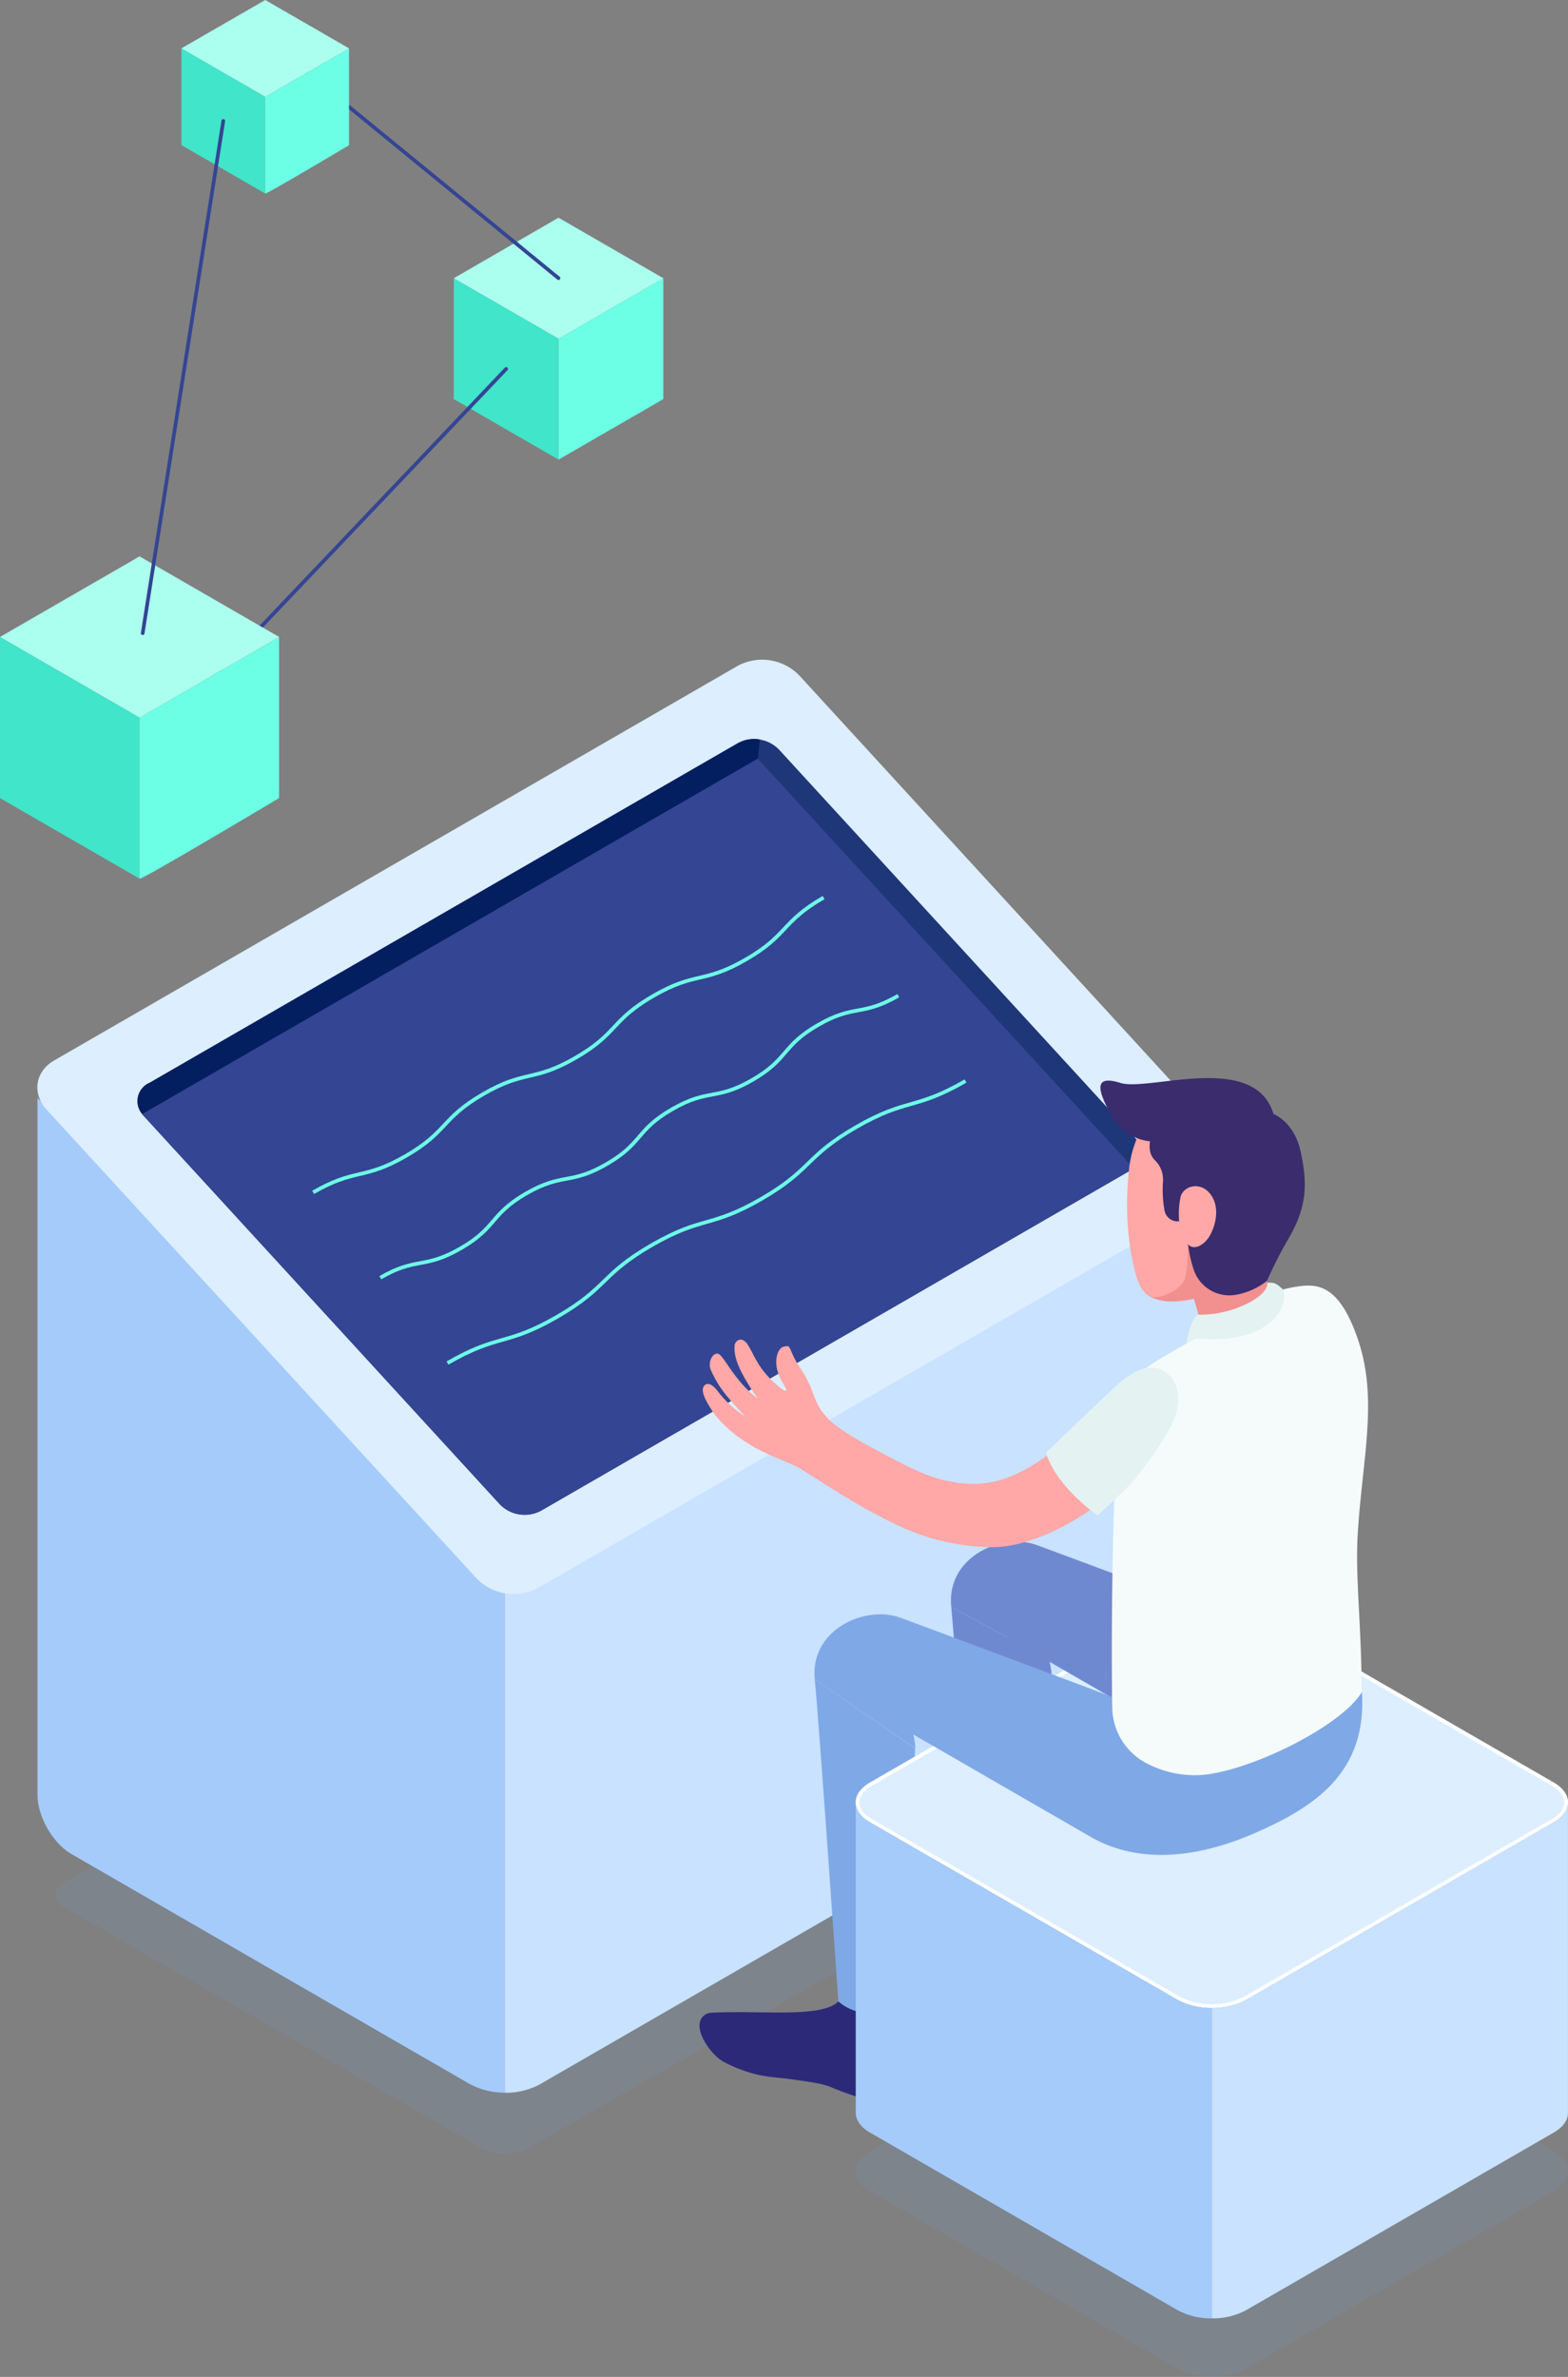 <svg xmlns="http://www.w3.org/2000/svg" viewBox="0 0 424.71 643.84"><rect x="0" y="0" width="424.71" height="643.84" fill="#808080" stroke="none"/><defs><style>.cls-1{isolation:isolate;}.cls-2{fill:#6b99d1;opacity:0.15;mix-blend-mode:multiply;}.cls-3{fill:#a5cbfa;}.cls-4{fill:#c8e2ff;}.cls-5{fill:#dceeff;}.cls-6{fill:#1e3779;}.cls-7{fill:#344593;}.cls-13,.cls-8{fill:none;stroke-miterlimit:10;}.cls-8{stroke:#6cffe6;}.cls-9{fill:#031f60;}.cls-10{fill:#41e5c9;}.cls-11{fill:#6cffe6;}.cls-12{fill:#abffef;}.cls-13{stroke:#344593;stroke-linecap:round;}.cls-14{fill:#2d2979;}.cls-15{fill:#6f89d1;}.cls-16{fill:#7fa8e6;}.cls-17{fill:#fff;}.cls-18{fill:#ffa8a7;}.cls-19{fill:#f28f8f;}.cls-20{fill:#3a2c6d;}.cls-21{fill:#f5fbfb;}.cls-22{fill:#e4f2f2;}</style></defs><title>professional</title><g class="cls-1"><g id="Layer_1" data-name="Layer 1"><path class="cls-2" d="M175.5,535.83,288.42,601a13.78,13.78,0,0,0,12.43,0L522.2,474.17c3.43-2,3.44-5.17,0-7.15L408.44,401.34a13.73,13.73,0,0,0-12.42,0L175.5,528.66C172.07,530.64,172.07,533.85,175.5,535.83Z" transform="translate(-157.85 -19.02)"/><path class="cls-3" d="M168,316.44v188.7c0,5.95,4.16,13.19,9.28,16.13l108.06,62.4s0,0,.07,0a19.53,19.53,0,0,0,9.25,2.19V437.74Z" transform="translate(-157.85 -19.02)"/><path class="cls-4" d="M294.63,585.89a19.38,19.38,0,0,0,9.14-2.12c.07,0,.11,0,.14-.07s0,0,0,0L484,479.73c5.12-3,9.28-10.18,9.28-16.13V339.88L294.63,437.74Z" transform="translate(-157.85 -19.02)"/><path class="cls-5" d="M172.5,306.28,357.7,199.36a14,14,0,0,1,16.58,2.55L490.77,329c4,4.38,3.1,10.33-2,13.3L303.53,449.18A14,14,0,0,1,287,446.63l-116.49-127C166.45,315.21,167.36,309.25,172.5,306.28Z" transform="translate(-157.85 -19.02)"/><path class="cls-6" d="M464,336.08s0,0,0,0l-159.6,92.15-.21.11a9.4,9.4,0,0,1-10.79-1.72l-.07-.07-96.52-105.3-.43-.47,0,0a5.42,5.42,0,0,1,1.68-8.32s0,0,.07,0l159.6-92.14.22-.11a9.38,9.38,0,0,1,10.78,1.72l.07.07,96.53,105.27c0,.07.1.1.14.17A5.51,5.51,0,0,1,464,336.08Z" transform="translate(-157.85 -19.02)"/><path class="cls-7" d="M196.29,320.8l96.77,105.53a9.32,9.32,0,0,0,11.53,1.77l160.35-92.57-101.83-111Z" transform="translate(-157.85 -19.02)"/><path class="cls-8" d="M242.67,342c11.52-6.65,13.52-3.19,25.05-9.84s9.52-10.12,21-16.78,13.53-3.18,25.05-9.84,9.53-10.12,21.05-16.77,13.53-3.19,25.06-9.85,9.52-10.12,21.05-16.77" transform="translate(-157.85 -19.02)"/><path class="cls-8" d="M260.86,365.11c9.88-5.7,11.88-2.24,21.76-7.94s7.88-9.17,17.76-14.87,11.87-2.24,21.75-7.94,7.88-9.17,17.76-14.87,11.88-2.24,21.76-7.95,7.88-9.17,17.76-14.87,11.88-2.24,21.76-7.95" transform="translate(-157.85 -19.02)"/><path class="cls-8" d="M279.06,388.23c13.83-8,15.83-4.53,29.66-12.51s11.83-11.45,25.66-19.43,15.83-4.52,29.66-12.51,11.83-11.45,25.66-19.43,15.83-4.53,29.67-12.51" transform="translate(-157.85 -19.02)"/><path class="cls-9" d="M363.66,219.31l-.54,5.16L196.36,320.78a5.42,5.42,0,0,1,1.68-8.32s0,0,.07,0l159.6-92.14.22-.11A9,9,0,0,1,363.66,219.31Z" transform="translate(-157.85 -19.02)"/><polygon class="cls-10" points="122.92 75.36 151.28 91.73 151.29 124.5 122.92 108.11 122.92 75.36"/><polygon class="cls-11" points="151.28 91.73 179.66 75.36 179.66 108.11 151.29 124.5 151.28 91.73"/><polygon class="cls-12" points="179.66 75.36 151.28 58.97 122.92 75.36 151.28 91.73 179.66 75.36"/><line class="cls-13" x1="151.28" y1="75.35" x2="83.17" y2="19.67"/><line class="cls-13" x1="137.1" y1="99.93" x2="57.67" y2="183.48"/><polygon class="cls-10" points="0 172.53 37.8 194.36 37.8 238 0 216.18 0 172.53"/><path class="cls-11" d="M195.64,213.38l37.8-21.82V235.2s-37.8,22.58-37.8,21.83Z" transform="translate(-157.85 -19.02)"/><polygon class="cls-12" points="75.59 172.53 37.8 150.71 0 172.53 37.8 194.36 75.59 172.53"/><polygon class="cls-10" points="49.14 13.1 71.84 26.21 71.84 52.42 49.14 39.31 49.14 13.1"/><path class="cls-11" d="M229.69,45.23l22.7-13.1V58.34s-22.7,13.56-22.7,13.1Z" transform="translate(-157.85 -19.02)"/><polygon class="cls-12" points="94.54 13.1 71.84 0 49.14 13.1 71.84 26.21 94.54 13.1"/><line class="cls-13" x1="38.65" y1="171.51" x2="60.48" y2="32.76"/><path class="cls-14" d="M441.73,564.28c-2.58,3.24-8.41,4.89-12.4,4-2.94-.67-4.87-1.19-7.1-1.9-2.91-.92-7.33-1-10.37-1.16-3.67-.21-6.56.06-10.19-.47a38.29,38.29,0,0,1-9.21-2.61c-3.88-1.65-10.5-9.56-5.65-12.56a3.15,3.15,0,0,1,1.21-.36c13-2,29.81-1.19,33.94-6.19l17.65-.88c-.52,0,2.87,16,3.15,17.25a7,7,0,0,1,.25,2.17A5.39,5.39,0,0,1,441.73,564.28Z" transform="translate(-157.85 -19.02)"/><path class="cls-15" d="M430.74,462.58l7.37-6.18s4.67,12.17,4.56,16.53-3.13,69.27-3.13,69.27-9.88,7.48-17.58.81c0,0-5.27-76.77-6.46-88.77l15.24,8.34" transform="translate(-157.85 -19.02)"/><path class="cls-14" d="M402.65,584.13c-2.86,3-8.81,4.1-12.7,2.83-2.87-.94-4.75-1.63-6.9-2.54-2.81-1.18-7.21-1.64-10.22-2.1-3.63-.56-6.54-.55-10.1-1.41a38.19,38.19,0,0,1-8.94-3.44c-3.71-2-9.58-10.48-4.47-13a3.23,3.23,0,0,1,1.24-.25c13.14-.76,29.79,1.55,34.36-3.06l17.66.74c-.53,0,1.39,16.16,1.55,17.47a6.65,6.65,0,0,1,.05,2.18A5.42,5.42,0,0,1,402.65,584.13Z" transform="translate(-157.85 -19.02)"/><path class="cls-16" d="M405.71,492.61c-.11,4.37-3.13,69.27-3.13,69.27s-10,5.93-17.66-.74c0,0-5.19-75.21-6.38-87.22" transform="translate(-157.85 -19.02)"/><path class="cls-2" d="M393.5,601.8l83.28-48.09c5.15-3,13.48-3,18.63,0l83.28,48.09c5.15,3,5.15,7.78,0,10.75l-83.28,48.08c-5.15,3-13.48,3-18.62,0L393.5,612.55C388.35,609.58,388.35,604.77,393.5,601.8Z" transform="translate(-157.85 -19.02)"/><path class="cls-5" d="M393.5,501.86l83.28-48.09c5.15-3,13.48-3,18.63,0l83.28,48.09c5.15,3,5.15,7.79,0,10.75L495.41,560.7c-5.15,3-13.48,3-18.62,0L393.5,512.61C388.35,509.64,388.35,504.83,393.5,501.86Z" transform="translate(-157.85 -19.02)"/><path class="cls-17" d="M486.1,452.55a17.93,17.93,0,0,1,8.81,2.09l83.28,48.09c2.17,1.25,3.36,2.85,3.36,4.51s-1.19,3.26-3.36,4.51l-83.28,48.08a19.61,19.61,0,0,1-17.62,0L394,511.75c-2.17-1.25-3.36-2.86-3.36-4.51s1.19-3.26,3.36-4.51l83.28-48.09a18,18,0,0,1,8.82-2.09m0-1a19.11,19.11,0,0,0-9.32,2.22L393.5,501.86c-5.15,3-5.15,7.78,0,10.75l83.29,48.09a20.63,20.63,0,0,0,18.62,0l83.28-48.09c5.15-3,5.15-7.78,0-10.75l-83.28-48.09a19.07,19.07,0,0,0-9.31-2.22Z" transform="translate(-157.85 -19.02)"/><path class="cls-3" d="M389.64,591.29c.05,2.22,1.49,4,3.86,5.38l83.29,48.09A19,19,0,0,0,486.1,647V562.92a18.91,18.91,0,0,1-9.31-2.22L393.5,512.61c-2.07-1.18-3.86-2.95-3.86-5.37Z" transform="translate(-157.85 -19.02)"/><path class="cls-4" d="M582.55,591.29c0,2.22-1.49,4-3.85,5.38l-83.29,48.09A19,19,0,0,1,486.1,647V562.92a18.93,18.93,0,0,0,9.31-2.22l83.29-48.09c2.07-1.18,3.85-2.95,3.85-5.37Z" transform="translate(-157.85 -19.02)"/><path class="cls-15" d="M438.65,437.52c8.65,3.15,67.05,25.06,67.05,25.06s-2.31,41.44-14.78,34.75l-60.18-34.75-15.24-8.34C414.16,440.72,429.16,434.06,438.65,437.52Z" transform="translate(-157.85 -19.02)"/><path class="cls-16" d="M378.54,473.92c-1.35-13.52,13.66-20.18,23.15-16.72,8.65,3.15,67.05,25.07,67.05,25.07l58-4.9c1.41,21.7-12.64,31-28.82,38.1S466.43,523.71,454,517l-60.17-34.74,7.37-6.19s4.67,12.17,4.56,16.53" transform="translate(-157.85 -19.02)"/><path class="cls-18" d="M463.65,335.88c1.25-12.34,9.6-22.07,22.26-22a24.38,24.38,0,0,1,24.28,24.5,24.13,24.13,0,0,1-9.65,19.19s-.33,1.59-.76,3.08c0,0,1.3,6.52,1.89,7.6.77,1.4,4.44,0,9.35-.68,3.37-.5,4.14,5.78,2,11.65-1.9,5.27-10.17,10.82-17.88,12.19S475,388,479.42,384.56s4.5-4.65,3.81-7-2-6.76-2-6.76a28.22,28.22,0,0,1-6.59.73c-5-.46-7.51-1.47-9.11-7.2C462.54,353.79,462.92,342,463.65,335.88Z" transform="translate(-157.85 -19.02)"/><path class="cls-19" d="M490.79,378.12s-4.12-.09-7.46-.14c0-.14-.06-.27-.1-.41-.7-2.33-2-6.76-2-6.76a28.22,28.22,0,0,1-6.59.73,13.41,13.41,0,0,1-5.11-1.22c3,.56,7.88-2,9-4.28s1.13-10,1.13-10a14.47,14.47,0,0,0,.95,2.62,2,2,0,0,0,2.12,1.06l4.75-.58,14.11-2.46c-.34.28-.66.59-1,.85,0,0-.33,1.59-.76,3.08,0,0,1.3,6.52,1.89,7.6.35.63,1.3.69,2.67.51l-1.86,2.43Z" transform="translate(-157.85 -19.02)"/><path class="cls-20" d="M461.32,312.35c7.71,2.41,36.32-8.59,41.47,8.42,0,0,5.66,2.07,7.4,10.38s1.74,14.46-3,22.78A124.31,124.31,0,0,0,501,366a19.19,19.19,0,0,1-8.09,3.68,10.18,10.18,0,0,1-11.81-7,35.26,35.26,0,0,1-1.46-6.7c1.1,1.75,4.42.79,6.19-2.79,1.57-3.17,2.17-7.24.15-10.32-2.59-3.95-7.4-2.84-8.33.24a22.39,22.39,0,0,0-.41,6.72,3.62,3.62,0,0,1-4-3.08,32.39,32.39,0,0,1-.39-7.62,7.3,7.3,0,0,0-2.09-5.75c-2.18-2-1.39-5.2-1.39-5.2A13.51,13.51,0,0,1,459,321.39C455.41,314.88,453.6,309.94,461.32,312.35Z" transform="translate(-157.85 -19.02)"/><path class="cls-21" d="M504.31,368.62c.53,1.8-1,4.72-7.36,8.12-8.61,4.6-13.74,4-13.74,4s-10.22,5.54-14.67,8.64c-5.59,3.91-8.07,15.22-8.82,34.31-.67,16.91-.87,43.72-.6,57.93a17.26,17.26,0,0,0,9.74,15.25,28.13,28.13,0,0,0,14.47,2.94c13.37-1.09,37.91-13.3,43.37-22.44-.15-19.36-1.78-31.13-1.1-42.71,1.2-20.42,5.66-36.6,0-53-4.9-14.28-10.59-15-16.06-14.19A33.89,33.89,0,0,0,504.31,368.62Z" transform="translate(-157.85 -19.02)"/><path class="cls-22" d="M501.11,366.51c2.2-.27,2.83.55,4.33,1.86,0,0,1.95,5.4-5.26,10.1s-18.43,3.07-18.43,3.07L479.14,383s1.24-7.39,3.36-7.87a29.1,29.1,0,0,0,12.79-2.82C501.76,369.17,501.11,366.51,501.11,366.51Z" transform="translate(-157.85 -19.02)"/><path class="cls-18" d="M372.79,386.44c1.32,2.84,3.38,4.95,4.93,9.1,1.36,3.65,2,5.13,4.46,7.79,2.69,2.88,10.47,7.34,21.77,13s20.19,5.46,26.78,2.95c14.42-5.5,22.33-18.23,31.56-25.63,6.47-5.18,12.82-2.83,13.91,1.9.85,3.69-2.34,14.05-13.44,24.77-8.6,8.3-23.32,17.46-35.65,17.79A60.72,60.72,0,0,1,403,433.08c-10.74-4.82-18.45-10-28-16-2.61-1.64-4.95-2.2-10.3-4.73s-10.91-6.74-13.69-10.82-3.15-6-2.57-6.93c.73-1.16,2-.89,3.49.83a29.87,29.87,0,0,0,7.85,7.35s-3.44-3.6-5.31-5.94a29.67,29.67,0,0,1-4.11-6.8c-1-2.38,1.09-5.59,2.63-3.9s2.27,3.43,5.09,6.85a29.34,29.34,0,0,0,5.05,4.89,56.49,56.49,0,0,1-4.64-7.57c-1.77-3.69-1.74-5.58-1.66-6.82s1.84-2.71,3.47-.35c1.47,2.12,2.42,5.43,5.85,9,2.48,2.62,4.61,4.13,4.67,3.41s-1.5-2.16-2.38-5.19.06-6.23,1.72-6.57S371.46,383.6,372.79,386.44Z" transform="translate(-157.85 -19.02)"/><path class="cls-22" d="M474.62,391.62c2.12,2,3.11,5.9,1.75,10.38s-6.38,11.82-10.85,17.32c-2.78,3.42-10.37,10.19-10.37,10.19s-11.17-7.64-14-17c0,0,14.3-13.72,18.1-17.27S469.25,386.47,474.62,391.62Z" transform="translate(-157.85 -19.02)"/></g></g></svg>